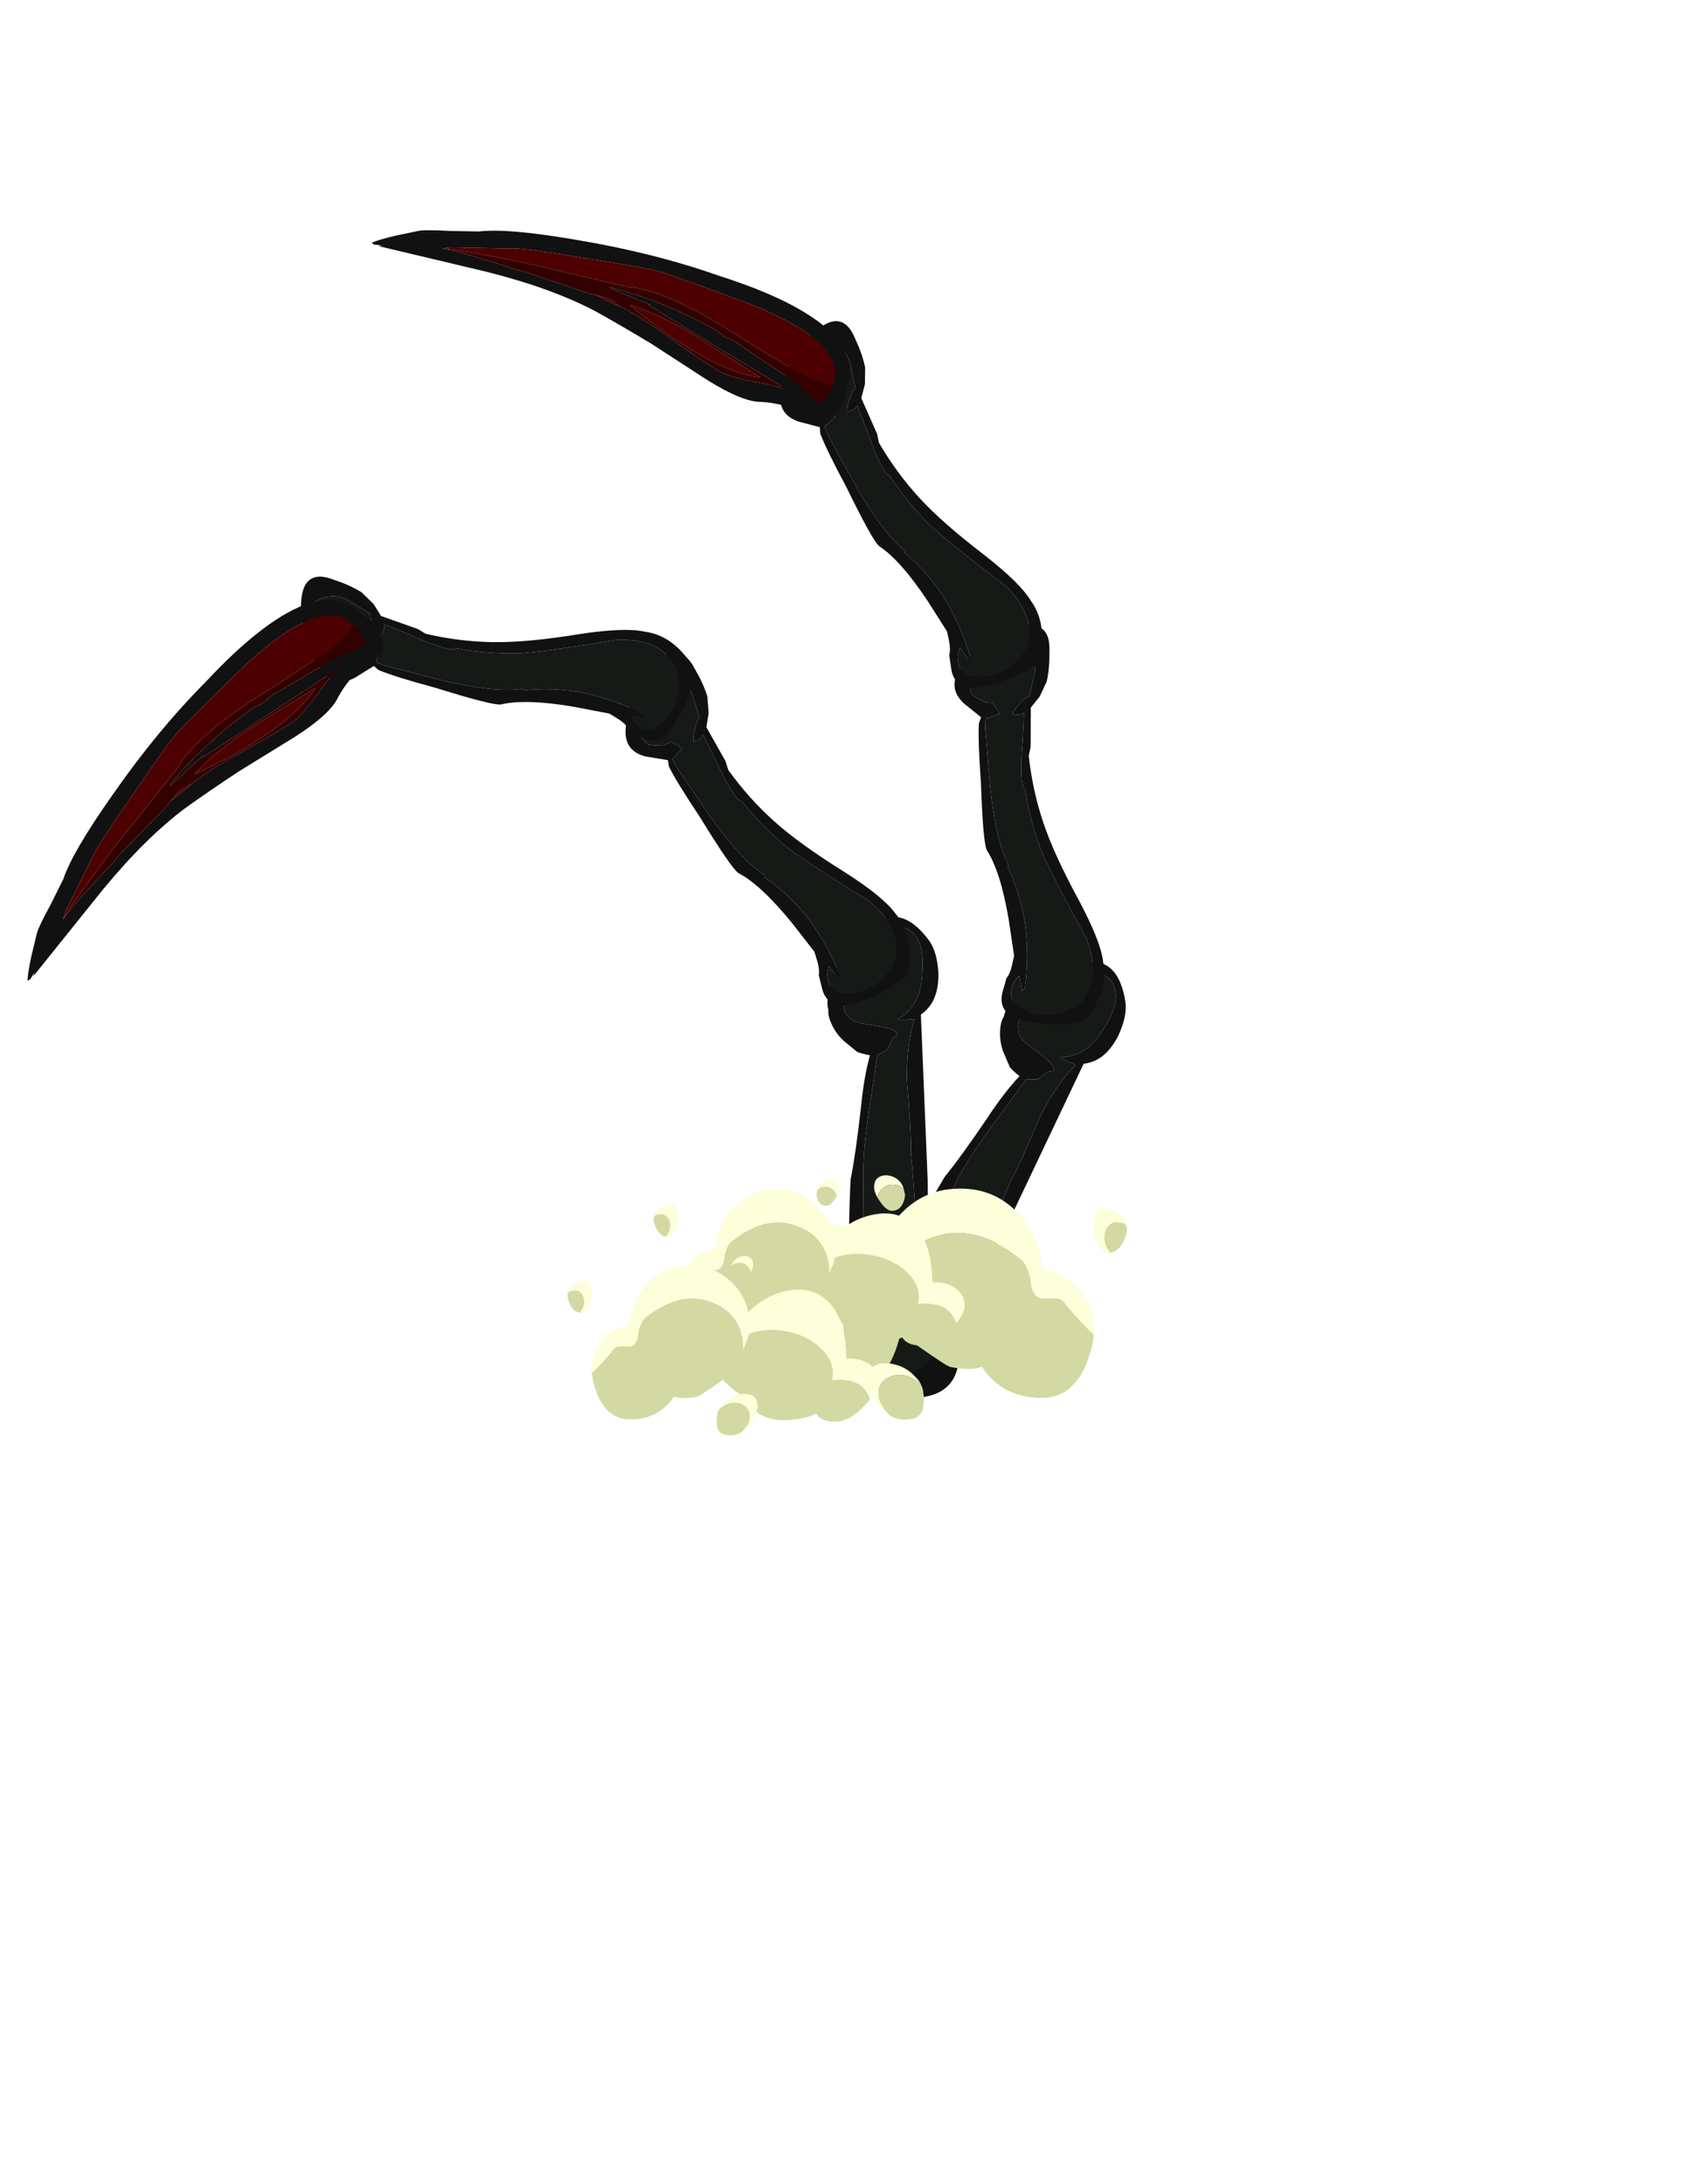 <?xml version="1.0" encoding="UTF-8" standalone="no"?>
<svg xmlns:ffdec="https://www.free-decompiler.com/flash" xmlns:xlink="http://www.w3.org/1999/xlink" ffdec:objectType="frame" height="773.95px" width="603.9px" xmlns="http://www.w3.org/2000/svg">
  <g transform="matrix(1.0, 0.0, 0.0, 1.0, 313.9, 467.0)">
    <use ffdec:characterId="31" ffdec:characterName="a_Arm1" height="69.65" transform="matrix(2.039, -0.325, 0.325, 2.039, -34.025, -110.004)" width="57.05" xlink:href="#sprite0"/>
    <use ffdec:characterId="29" ffdec:characterName="a_Arm2" height="54.95" transform="matrix(1.607, 1.294, -1.294, 1.607, 44.427, -252.471)" width="54.6" xlink:href="#sprite1"/>
    <use ffdec:characterId="29" ffdec:characterName="a_Arm2" height="54.95" transform="matrix(1.994, 0.527, -0.527, 1.994, -29.795, -356.145)" width="54.6" xlink:href="#sprite1"/>
    <use ffdec:characterId="27" ffdec:characterName="a_Talon1" height="78.75" transform="matrix(0.254, 2.048, -2.048, 0.254, -21.157, -403.125)" width="41.3" xlink:href="#sprite2"/>
    <use ffdec:characterId="31" ffdec:characterName="a_Arm1" height="69.65" transform="matrix(1.651, -1.236, 1.236, 1.651, -88.913, -76.666)" width="57.05" xlink:href="#sprite0"/>
    <use ffdec:characterId="29" ffdec:characterName="a_Arm2" height="54.95" transform="matrix(2.039, 0.334, -0.334, 2.039, -87.535, -237.425)" width="54.6" xlink:href="#sprite1"/>
    <use ffdec:characterId="29" ffdec:characterName="a_Arm2" height="54.95" transform="matrix(1.75, -1.088, 1.088, 1.75, -215.319, -254.071)" width="54.6" xlink:href="#sprite1"/>
    <use ffdec:characterId="27" ffdec:characterName="a_Talon1" height="78.75" transform="matrix(1.957, 0.648, -0.648, 1.957, -255.168, -274.231)" width="41.3" xlink:href="#sprite2"/>
    <use ffdec:characterId="12" ffdec:characterName="a_PoisonPuff03" height="143.5" id="am_Frame38" transform="matrix(-1.499, 0.0, 0.0, 1.499, 198.263, -154.567)" width="175.45" xlink:href="#sprite3"/>
    <use ffdec:characterId="11" ffdec:characterName="a_DustCloud07" height="133.85" id="am_Frame038" transform="matrix(1.1, 0.0, 0.0, 1.1, -160.547, -114.656)" width="171.4" xlink:href="#sprite6"/>
    <use ffdec:characterId="11" ffdec:characterName="a_DustCloud07" height="133.85" id="am_Frame0038" transform="matrix(1.1, 0.0, 0.0, 1.1, -191.047, -87.656)" width="171.4" xlink:href="#sprite6"/>
    <use ffdec:characterId="25" ffdec:characterName="a_RoilingStorm" height="461.7" id="a_Frame_5" transform="matrix(1.0, 0.0, 0.0, 1.0, -271.9, -154.75)" width="561.9" xlink:href="#sprite7"/>
  </g>
  <defs>
    <g id="sprite0" transform="matrix(1.0, 0.0, 0.0, 1.0, 0.0, 69.65)">
      <use ffdec:characterId="30" height="9.95" transform="matrix(7.0, 0.0, 0.0, 7.0, 0.0, -69.65)" width="8.15" xlink:href="#shape0"/>
    </g>
    <g id="shape0" transform="matrix(1.0, 0.0, 0.0, 1.0, 0.0, 9.95)">
      <path d="M7.4 -9.9 Q8.15 -9.85 8.15 -8.8 8.15 -8.45 7.85 -8.0 7.45 -7.45 6.95 -7.45 L6.9 -7.45 4.6 -4.1 Q3.45 -2.5 2.75 -1.85 L2.8 -1.65 2.8 -1.35 Q2.8 0.0 1.75 0.0 0.85 0.0 0.35 -1.0 0.15 -1.3 0.05 -1.7 0.0 -1.95 0.0 -2.05 0.0 -3.45 0.8 -3.8 1.1 -3.95 1.4 -3.9 1.65 -3.8 1.65 -3.65 L1.65 -3.6 1.75 -3.55 1.75 -3.5 1.95 -3.8 Q2.8 -4.9 3.1 -5.25 3.55 -5.65 4.35 -6.5 4.85 -7.05 5.3 -7.4 5.2 -7.5 5.1 -7.65 L5.0 -8.05 Q4.95 -8.3 5.0 -8.55 5.05 -8.8 5.15 -8.9 5.25 -9.2 5.95 -9.6 6.8 -10.05 7.4 -9.9 M7.6 -9.6 L7.5 -9.55 6.6 -9.55 Q6.3 -9.45 6.0 -9.25 L5.6 -8.95 5.6 -8.9 5.5 -8.75 5.45 -8.65 5.45 -8.4 Q5.5 -8.25 5.7 -8.05 6.1 -7.65 6.15 -7.5 L6.15 -7.4 6.0 -7.4 Q5.75 -7.25 5.7 -7.25 L5.45 -7.3 4.75 -6.6 Q3.75 -5.65 3.3 -5.0 L2.35 -3.75 Q1.8 -3.05 1.2 -2.6 1.2 -2.45 1.45 -2.2 1.8 -1.9 2.2 -1.9 2.3 -1.9 2.45 -1.95 L2.45 -2.0 Q2.85 -2.25 3.55 -3.2 4.05 -3.85 4.65 -4.85 5.0 -5.3 5.65 -6.35 6.15 -7.05 6.7 -7.45 6.65 -7.5 6.55 -7.55 L6.35 -7.7 Q7.0 -7.6 7.5 -8.2 7.95 -8.7 7.95 -9.05 7.95 -9.45 7.6 -9.6 M5.7 -9.05 L5.95 -9.3 5.75 -9.15 5.7 -9.05 M1.45 -3.6 L1.35 -3.6 Q0.85 -3.6 0.6 -3.05 0.45 -2.7 0.45 -2.45 0.45 -1.95 0.65 -1.4 1.0 -0.5 1.75 -0.5 2.2 -0.5 2.45 -0.85 2.6 -1.1 2.6 -1.35 2.6 -1.45 2.55 -1.6 L2.5 -1.65 Q2.2 -1.45 2.0 -1.45 1.55 -1.45 1.2 -1.75 0.9 -2.0 0.9 -2.2 0.9 -2.4 1.05 -2.65 1.15 -2.8 1.3 -2.9 L1.7 -3.45 1.55 -3.45 1.45 -3.55 1.45 -3.6" fill="#111111" fill-rule="evenodd" stroke="none"/>
      <path d="M7.6 -9.6 Q7.95 -9.45 7.95 -9.05 7.95 -8.7 7.5 -8.2 7.0 -7.6 6.35 -7.7 L6.55 -7.55 Q6.65 -7.5 6.7 -7.45 6.15 -7.05 5.65 -6.35 5.0 -5.3 4.65 -4.85 4.05 -3.85 3.55 -3.2 2.85 -2.25 2.45 -2.0 L2.45 -1.95 Q2.3 -1.9 2.2 -1.9 1.8 -1.9 1.45 -2.2 1.2 -2.45 1.2 -2.6 1.8 -3.05 2.35 -3.75 L3.3 -5.0 Q3.75 -5.65 4.75 -6.6 L5.45 -7.3 5.7 -7.25 Q5.75 -7.25 6.0 -7.4 L6.15 -7.4 6.15 -7.5 Q6.1 -7.65 5.7 -8.05 5.5 -8.25 5.45 -8.4 L5.45 -8.65 5.5 -8.75 5.6 -8.9 5.6 -8.95 6.0 -9.25 Q6.3 -9.45 6.6 -9.55 L7.5 -9.55 7.6 -9.6 M1.45 -3.6 L1.45 -3.55 1.55 -3.45 1.7 -3.45 1.3 -2.9 Q1.15 -2.8 1.05 -2.65 0.9 -2.4 0.9 -2.2 0.9 -2.0 1.2 -1.75 1.55 -1.45 2.0 -1.45 2.2 -1.45 2.5 -1.65 L2.55 -1.6 Q2.6 -1.45 2.6 -1.35 2.6 -1.1 2.45 -0.85 2.2 -0.5 1.75 -0.5 1.0 -0.5 0.65 -1.4 0.45 -1.95 0.45 -2.45 0.45 -2.7 0.6 -3.05 0.85 -3.6 1.35 -3.6 L1.45 -3.6" fill="#161a17" fill-rule="evenodd" stroke="none"/>
    </g>
    <g id="sprite1" transform="matrix(1.0, 0.0, 0.0, 1.0, 0.0, 54.95)">
      <use ffdec:characterId="28" height="7.85" transform="matrix(7.0, 0.0, 0.0, 7.0, 0.0, -54.95)" width="7.8" xlink:href="#shape1"/>
    </g>
    <g id="shape1" transform="matrix(1.0, 0.0, 0.0, 1.0, 0.0, 7.85)">
      <path d="M0.6 -7.4 Q0.6 -7.25 0.65 -7.35 1.25 -7.4 1.5 -6.9 L1.75 -6.4 1.7 -6.3 Q1.65 -5.95 1.7 -5.8 1.85 -5.85 1.9 -6.0 L2.3 -5.45 Q2.8 -4.7 3.05 -4.55 L3.1 -4.55 Q3.7 -4.0 4.4 -3.6 5.2 -3.2 6.55 -2.65 7.45 -2.15 7.45 -1.35 7.4 -1.1 7.2 -0.8 6.8 -0.3 6.25 -0.3 5.95 -0.3 5.85 -0.7 L5.85 -0.9 6.15 -0.65 6.15 -0.75 Q5.8 -1.35 5.2 -1.95 4.6 -2.5 3.95 -2.8 L3.95 -2.85 Q3.35 -3.1 2.4 -4.05 L1.4 -5.1 1.25 -5.3 1.3 -5.35 1.45 -5.6 1.4 -5.6 1.35 -5.65 1.3 -5.65 1.15 -5.7 1.0 -5.6 0.75 -5.55 0.6 -5.55 0.4 -5.7 Q0.25 -5.9 0.25 -6.1 0.25 -6.45 0.35 -6.9 0.45 -7.25 0.6 -7.4" fill="#161a17" fill-rule="evenodd" stroke="none"/>
      <path d="M0.6 -7.4 Q0.45 -7.25 0.35 -6.9 0.25 -6.45 0.25 -6.1 0.25 -5.9 0.4 -5.7 L0.6 -5.55 0.75 -5.55 1.0 -5.6 1.15 -5.7 1.3 -5.65 1.35 -5.65 1.4 -5.6 1.45 -5.6 1.3 -5.35 1.25 -5.3 1.4 -5.1 2.4 -4.05 Q3.35 -3.1 3.95 -2.85 L3.95 -2.8 Q4.6 -2.5 5.2 -1.95 5.8 -1.35 6.15 -0.75 L6.15 -0.65 5.85 -0.9 5.85 -0.7 Q5.95 -0.3 6.25 -0.3 6.8 -0.3 7.2 -0.8 7.4 -1.1 7.45 -1.35 7.45 -2.15 6.55 -2.65 5.2 -3.2 4.4 -3.6 3.7 -4.0 3.1 -4.55 L3.05 -4.55 Q2.8 -4.7 2.3 -5.45 L1.9 -6.0 Q1.85 -5.85 1.7 -5.8 1.65 -5.95 1.7 -6.3 L1.75 -6.4 1.5 -6.9 Q1.25 -7.4 0.65 -7.35 0.6 -7.25 0.6 -7.4 M1.45 -7.55 Q1.7 -7.25 1.85 -6.95 1.9 -6.75 1.95 -6.55 L1.95 -6.2 2.55 -5.45 2.65 -5.25 Q3.25 -4.65 3.95 -4.2 4.65 -3.75 5.85 -3.25 6.9 -2.8 7.25 -2.45 7.8 -2.0 7.8 -1.1 7.8 -0.9 7.2 -0.45 6.55 0.0 6.25 0.0 5.95 0.0 5.8 -0.3 L5.65 -0.65 Q5.65 -0.8 5.55 -1.0 L5.45 -1.2 4.8 -1.8 Q3.9 -2.6 3.3 -2.8 3.1 -2.9 2.15 -4.0 1.45 -4.75 1.2 -5.1 L1.15 -5.25 0.6 -5.25 Q0.0 -5.3 0.0 -5.95 L0.0 -6.3 Q0.05 -6.6 0.1 -6.8 0.15 -7.0 0.25 -7.1 L0.35 -7.35 Q0.9 -8.3 1.45 -7.55" fill="#111111" fill-rule="evenodd" stroke="none"/>
    </g>
    <g id="sprite2" transform="matrix(1.0, 0.0, 0.0, 1.0, 0.0, 78.75)">
      <use ffdec:characterId="26" height="11.25" transform="matrix(7.0, 0.0, 0.0, 7.0, 0.0, -78.75)" width="5.9" xlink:href="#shape2"/>
    </g>
    <g id="shape2" transform="matrix(1.0, 0.0, 0.0, 1.0, 0.0, 11.25)">
      <path d="M5.15 -11.1 Q5.4 -11.1 5.6 -10.9 5.9 -10.65 5.9 -10.35 L5.6 -10.0 Q5.3 -9.55 5.2 -9.0 5.15 -8.55 4.5 -7.75 L3.45 -6.5 Q2.9 -5.8 2.5 -5.25 1.8 -4.25 1.2 -2.7 L0.25 -0.15 0.25 -0.25 0.2 -0.05 0.15 0.0 Q0.1 -0.15 0.05 -0.6 L0.0 -1.2 Q0.0 -1.4 0.1 -1.95 L0.2 -2.65 Q0.2 -3.35 0.7 -5.0 1.25 -6.85 2.0 -8.35 2.85 -10.2 3.7 -10.9 4.5 -11.5 5.15 -11.1 M5.0 -10.8 Q4.75 -10.9 4.65 -10.9 3.9 -10.9 3.0 -9.4 2.8 -9.1 1.8 -7.1 1.65 -6.85 1.2 -5.25 0.7 -3.6 0.7 -3.3 L0.5 -1.9 0.5 -1.7 Q0.7 -2.3 1.25 -3.45 L1.3 -3.6 2.05 -5.15 2.1 -5.3 2.4 -5.75 2.45 -5.85 Q2.7 -6.25 3.3 -6.9 4.0 -7.65 4.35 -8.1 4.55 -8.4 4.8 -9.25 L5.0 -9.7 4.05 -8.5 2.5 -6.55 2.5 -6.6 Q2.25 -6.15 2.0 -5.7 L1.95 -5.65 Q2.4 -6.85 3.3 -8.1 L3.5 -8.3 3.65 -8.55 3.7 -8.6 4.75 -9.8 5.45 -10.45 5.15 -10.75 5.05 -10.8 5.0 -10.8" fill="#111111" fill-rule="evenodd" stroke="none"/>
      <path d="M0.5 -1.7 L0.5 -1.9 0.7 -3.3 Q0.7 -3.6 1.2 -5.25 1.65 -6.85 1.8 -7.1 2.8 -9.1 3.0 -9.4 3.9 -10.9 4.65 -10.9 4.75 -10.9 5.0 -10.8 4.95 -10.5 4.6 -10.0 L3.7 -8.85 Q2.2 -7.1 2.0 -6.1 L1.15 -3.8 Q0.65 -2.35 0.5 -1.7 M2.45 -5.85 L2.4 -5.75 2.1 -5.3 Q2.2 -5.6 2.35 -5.75 L2.45 -5.85 M4.6 -9.05 Q4.3 -7.85 2.45 -6.1 2.7 -6.7 3.35 -7.55 L4.6 -9.05" fill="#4d0000" fill-rule="evenodd" stroke="none"/>
      <path d="M5.0 -10.8 L5.05 -10.8 5.15 -10.75 5.45 -10.45 4.75 -9.8 3.7 -8.6 3.65 -8.55 3.5 -8.3 3.3 -8.1 Q2.4 -6.85 1.95 -5.65 L2.0 -5.7 Q2.25 -6.15 2.5 -6.6 L2.5 -6.55 4.05 -8.5 5.0 -9.7 4.8 -9.25 Q4.55 -8.4 4.35 -8.1 4.0 -7.65 3.3 -6.9 2.7 -6.25 2.45 -5.85 L2.35 -5.75 Q2.2 -5.6 2.1 -5.3 L2.05 -5.15 1.3 -3.6 1.25 -3.45 Q0.7 -2.3 0.5 -1.7 0.65 -2.35 1.15 -3.8 L2.0 -6.1 Q2.2 -7.1 3.7 -8.85 L4.6 -10.0 Q4.95 -10.5 5.0 -10.8 M4.6 -9.05 L3.35 -7.55 Q2.7 -6.7 2.45 -6.1 4.3 -7.85 4.6 -9.05" fill="#330000" fill-rule="evenodd" stroke="none"/>
    </g>
    <g id="sprite3" transform="matrix(1.0, 0.0, 0.0, 1.0, 197.8, 140.4)">
      <use ffdec:characterId="8" ffdec:characterName="a_DustPuff04" height="89.05" transform="matrix(0.6, 0.0, 0.0, 0.6, -70.259, -71.029)" width="79.85" xlink:href="#sprite4"/>
      <use ffdec:characterId="10" ffdec:characterName="a_DustPuff02" height="78.05" transform="matrix(0.7, 0.0, 0.0, 0.7, -122.6, -67.835)" width="87.5" xlink:href="#sprite5"/>
    </g>
    <g id="sprite4" transform="matrix(1.0, 0.0, 0.0, 1.0, 79.85, 89.05)">
      <use ffdec:characterId="7" height="16.45" transform="matrix(5.413, 0.0, 0.0, 5.413, -79.846, -89.048)" width="14.75" xlink:href="#shape3"/>
    </g>
    <g id="shape3" transform="matrix(1.0, 0.0, 0.0, 1.0, 14.75, 16.45)">
      <path d="M-12.7 -14.8 Q-12.75 -15.2 -13.05 -15.45 -13.35 -15.75 -13.8 -15.75 -14.25 -15.75 -14.55 -15.5 L-14.6 -15.45 Q-14.55 -15.7 -14.35 -15.95 -14.05 -16.3 -13.6 -16.4 -13.15 -16.5 -12.8 -16.3 -12.45 -16.1 -12.45 -15.55 -12.45 -15.25 -12.7 -14.8 M-14.7 -7.45 Q-14.55 -9.25 -12.95 -10.85 -11.2 -12.6 -8.95 -13.0 -6.55 -13.45 -5.0 -11.9 -3.25 -10.15 -3.2 -6.25 -1.95 -6.35 -1.0 -5.75 0.0 -5.05 0.0 -3.95 0.0 -3.25 -0.85 -2.2 -1.0 -2.7 -1.35 -3.15 -2.3 -4.35 -4.65 -4.1 -4.2 -5.9 -5.9 -7.4 -7.45 -8.8 -9.85 -9.05 -12.4 -9.3 -14.05 -8.05 -14.45 -7.8 -14.7 -7.45" fill="#fcffd9" fill-rule="evenodd" stroke="none"/>
      <path d="M-14.6 -15.45 L-14.55 -15.5 Q-14.25 -15.75 -13.8 -15.75 -13.35 -15.75 -13.05 -15.45 -12.75 -15.2 -12.7 -14.8 L-12.9 -14.5 Q-13.35 -13.85 -13.75 -13.85 -14.3 -13.85 -14.55 -14.4 -14.7 -14.7 -14.7 -15.05 L-14.6 -15.45 M-0.85 -2.2 L-1.35 -1.65 Q-2.85 0.0 -4.35 0.0 -5.7 0.0 -6.2 -0.8 -7.55 -0.15 -9.5 -0.15 -12.65 -0.15 -14.0 -3.65 -14.4 -4.75 -14.6 -6.05 L-14.75 -7.05 -14.7 -7.45 Q-14.45 -7.8 -14.05 -8.05 -12.4 -9.3 -9.85 -9.05 -7.45 -8.8 -5.9 -7.4 -4.2 -5.9 -4.65 -4.1 -2.3 -4.35 -1.35 -3.15 -1.0 -2.7 -0.85 -2.2" fill="#d3d9a2" fill-rule="evenodd" stroke="none"/>
    </g>
    <g id="sprite5" transform="matrix(1.0, 0.0, 0.0, 1.0, 87.5, 78.05)">
      <use ffdec:characterId="9" height="11.15" transform="matrix(7.0, 0.0, 0.0, 7.0, -87.5, -78.05)" width="12.5" xlink:href="#shape4"/>
    </g>
    <g id="shape4" transform="matrix(1.0, 0.0, 0.0, 1.0, 12.5, 11.15)">
      <path d="M-11.65 -8.05 Q-12.1 -8.1 -12.35 -8.65 -12.5 -9.0 -12.5 -9.25 L-12.45 -9.4 Q-12.35 -9.5 -12.15 -9.5 -11.85 -9.6 -11.65 -9.4 -11.4 -9.2 -11.4 -8.8 -11.4 -8.4 -11.65 -8.1 L-11.65 -8.05 M-10.9 -4.05 L-10.85 -4.15 Q-10.25 -4.7 -9.55 -5.55 -9.4 -5.85 -9.05 -5.85 L-8.55 -5.85 Q-7.95 -5.8 -7.85 -6.65 -7.85 -6.9 -7.7 -7.25 -7.55 -7.65 -7.3 -7.8 -5.0 -9.6 -2.9 -8.7 -2.0 -8.35 -1.45 -7.55 -0.95 -6.8 -0.95 -5.85 L-0.95 -5.6 -1.55 -4.6 -1.6 -4.55 -1.65 -4.45 Q-2.0 -3.95 -2.35 -3.6 -3.05 -3.1 -3.75 -2.65 L-3.95 -2.55 Q-4.4 -2.45 -4.9 -2.45 -5.2 -2.45 -5.5 -2.55 L-5.6 -2.4 Q-5.8 -2.1 -6.05 -1.9 -6.95 -1.05 -8.4 -1.05 -9.8 -1.05 -10.5 -2.6 -10.7 -3.1 -10.85 -3.7 L-10.85 -3.85 -10.9 -4.05 M-1.0 -0.25 Q-1.35 0.0 -1.75 0.0 -2.5 0.0 -2.65 -0.5 L-2.7 -1.05 -2.65 -1.45 -2.6 -1.6 -2.5 -1.75 Q-2.15 -2.05 -1.7 -2.15 -1.2 -2.2 -0.85 -1.95 -0.5 -1.7 -0.5 -1.2 -0.5 -0.8 -0.95 -0.3 L-1.0 -0.25" fill="#d3d9a2" fill-rule="evenodd" stroke="none"/>
      <path d="M-12.45 -9.4 Q-12.45 -9.6 -12.25 -9.8 -12.0 -10.05 -11.65 -10.15 -10.85 -10.35 -10.85 -9.3 -10.85 -8.95 -11.05 -8.55 -11.25 -8.05 -11.65 -8.05 L-11.65 -8.1 Q-11.4 -8.4 -11.4 -8.8 -11.4 -9.2 -11.65 -9.4 -11.85 -9.6 -12.15 -9.5 -12.35 -9.5 -12.45 -9.4 M-0.95 -5.6 L-0.95 -5.85 Q-0.95 -6.8 -1.45 -7.55 -2.0 -8.35 -2.9 -8.7 -5.0 -9.6 -7.3 -7.8 -7.55 -7.65 -7.7 -7.25 -7.85 -6.9 -7.85 -6.65 -7.95 -5.8 -8.55 -5.85 L-9.05 -5.85 Q-9.4 -5.85 -9.55 -5.55 -10.25 -4.7 -10.85 -4.15 L-10.9 -4.05 -10.95 -4.2 Q-10.95 -5.25 -10.35 -6.05 -9.7 -7.0 -8.4 -7.3 -8.25 -9.0 -7.2 -10.0 -6.1 -11.15 -4.45 -11.15 -2.85 -11.15 -1.75 -10.1 -0.5 -8.95 -0.5 -7.0 -0.5 -6.7 -0.8 -6.0 L-0.95 -5.6 M-2.6 -1.6 Q-2.5 -1.85 -2.3 -2.05 -1.9 -2.5 -1.35 -2.65 -0.8 -2.8 -0.4 -2.65 0.0 -2.45 0.0 -1.95 0.0 -1.5 -0.45 -0.8 -0.7 -0.45 -1.0 -0.25 L-0.95 -0.3 Q-0.5 -0.8 -0.5 -1.2 -0.5 -1.7 -0.85 -1.95 -1.2 -2.2 -1.7 -2.15 -2.15 -2.05 -2.5 -1.75 L-2.6 -1.6" fill="#fcffd9" fill-rule="evenodd" stroke="none"/>
    </g>
    <g id="sprite6" transform="matrix(1.0, 0.0, 0.0, 1.0, 193.75, 130.75)">
      <use ffdec:characterId="8" ffdec:characterName="a_DustPuff04" height="89.05" transform="matrix(0.6, 0.0, 0.0, 0.6, -70.259, -71.029)" width="79.85" xlink:href="#sprite4"/>
      <use ffdec:characterId="10" ffdec:characterName="a_DustPuff02" height="78.05" transform="matrix(0.7, 0.0, 0.0, 0.7, -122.6, -67.835)" width="87.5" xlink:href="#sprite5"/>
    </g>
  </defs>
</svg>
